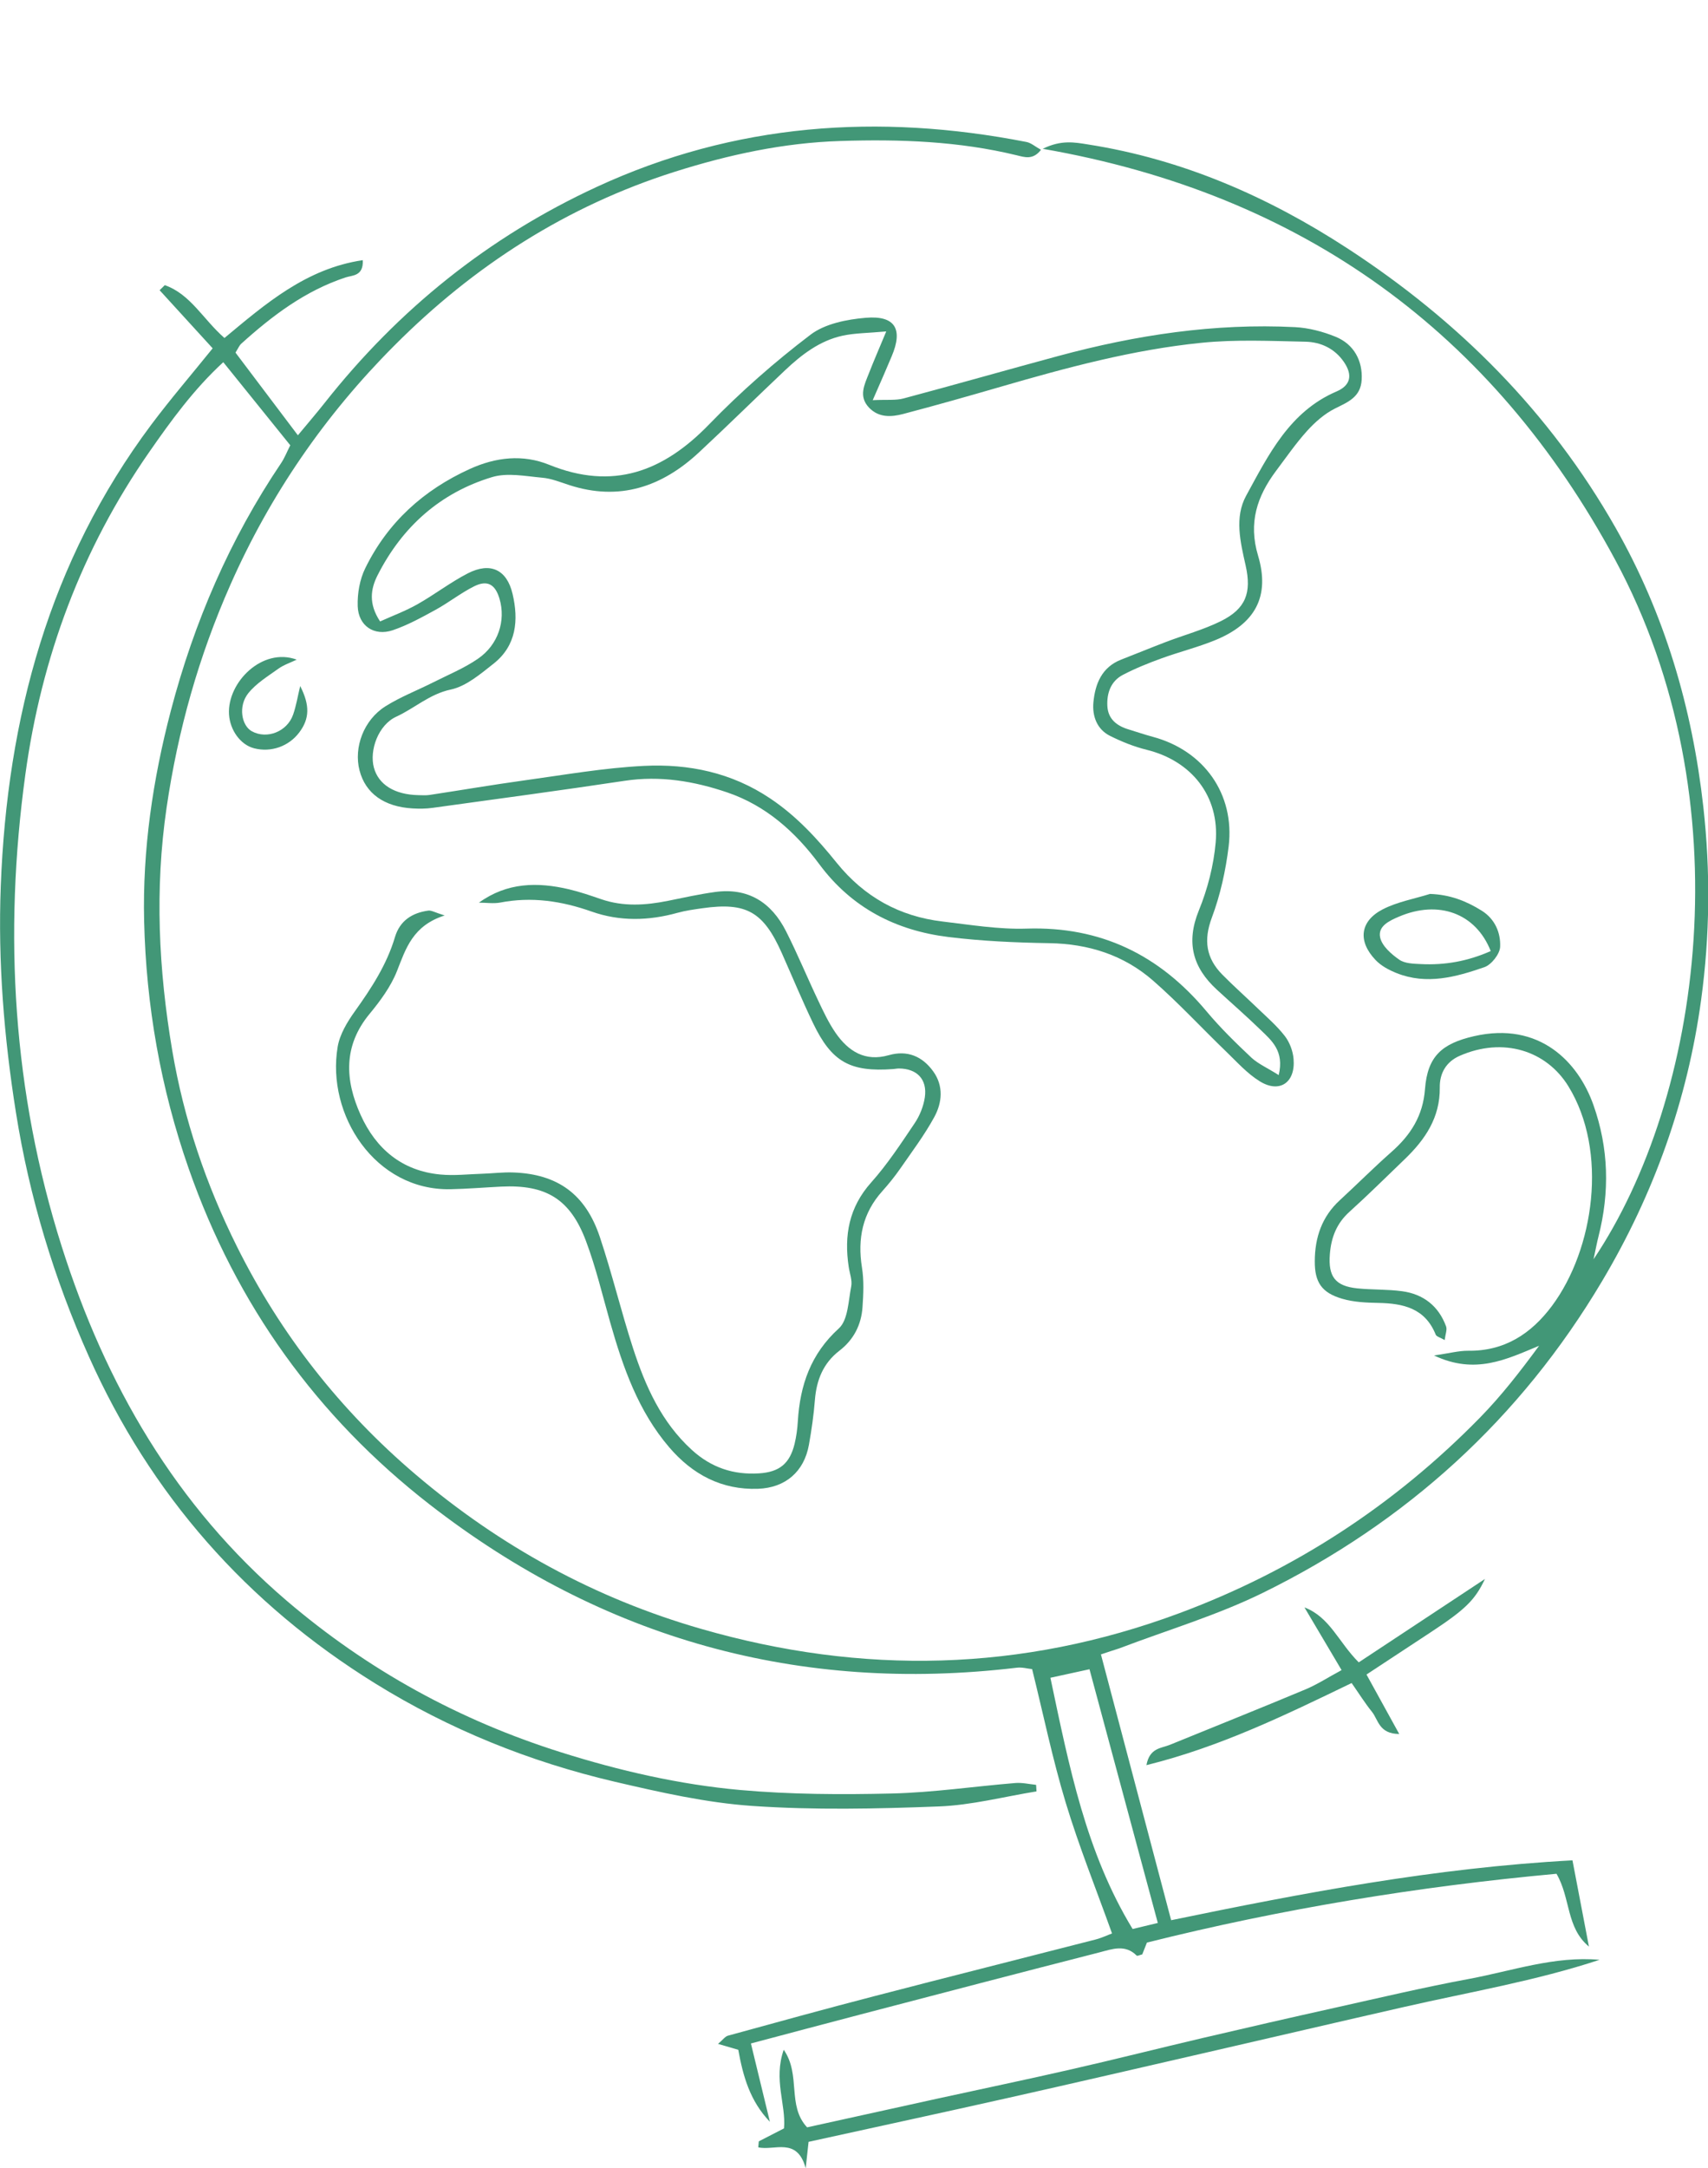 <svg width="145" height="184" viewBox="0 0 145 184" fill="none" xmlns="http://www.w3.org/2000/svg">
<g id="Frame" clip-path="url(#clip0_6612_36429)">
<path id="Vector" d="M93.463 140.393C95.442 147.879 97.398 155.283 99.424 162.949C110.676 160.626 121.821 158.501 133.494 157.868C133.956 160.286 134.424 162.734 134.892 165.187C132.943 163.576 133.345 161.068 132.137 159.008C120.429 160.083 108.839 161.975 97.368 164.847C97.249 165.152 97.101 165.51 96.971 165.85C96.781 165.892 96.55 166.011 96.497 165.952C95.525 164.967 94.405 165.402 93.368 165.671C86.572 167.408 79.782 169.188 72.998 170.961C69.911 171.767 66.836 172.591 63.749 173.409C64.294 175.665 64.827 177.857 65.36 180.054C63.678 178.31 63.079 176.191 62.676 173.946C62.196 173.803 61.705 173.659 60.958 173.444C61.361 173.104 61.556 172.812 61.805 172.746C65.953 171.606 70.095 170.465 74.26 169.385C80.505 167.761 86.762 166.191 93.013 164.585C93.546 164.447 94.05 164.202 94.405 164.071C93.066 160.334 91.603 156.704 90.471 152.966C89.357 149.288 88.581 145.509 87.621 141.64C87.242 141.605 86.774 141.467 86.329 141.521C67.843 143.724 51.164 139.079 36.475 127.67C26.924 120.249 20.057 110.72 16.016 99.156C13.634 92.337 12.407 85.328 12.236 78.164C12.093 72.128 12.97 66.157 14.505 60.306C16.478 52.796 19.512 45.757 23.855 39.315C24.163 38.861 24.364 38.33 24.643 37.786C22.765 35.458 20.916 33.165 18.955 30.735C16.442 33.046 14.523 35.697 12.662 38.371C6.933 46.611 3.514 55.787 2.151 65.734C0.29 79.298 1.09 92.69 5.238 105.771C8.947 117.467 14.902 127.771 24.323 135.825C31.226 141.724 38.999 145.987 47.638 148.703C52.603 150.268 57.664 151.432 62.824 151.898C67.102 152.28 71.422 152.298 75.718 152.196C79.213 152.112 82.703 151.593 86.199 151.306C86.78 151.259 87.372 151.402 87.959 151.462C87.971 151.647 87.983 151.832 87.994 152.017C85.227 152.465 82.466 153.193 79.681 153.295C74.42 153.498 69.135 153.611 63.891 153.253C59.945 152.984 56.016 152.089 52.147 151.187C44.96 149.503 38.158 146.763 31.854 142.858C20.945 136.1 12.781 126.852 7.537 115.096C4.586 108.487 2.495 101.597 1.351 94.397C0.338 88.021 -0.178 81.633 0.065 75.197C0.605 60.916 4.183 47.614 12.852 36.025C14.481 33.852 16.259 31.786 18.054 29.559C16.561 27.929 15.056 26.276 13.551 24.628C13.699 24.484 13.841 24.341 13.989 24.198C16.176 24.962 17.254 27.111 19.055 28.682C22.516 25.804 25.988 22.783 30.799 22.078C30.864 23.457 29.904 23.35 29.324 23.547C25.905 24.681 23.114 26.789 20.483 29.165C20.317 29.314 20.223 29.553 19.992 29.923C21.686 32.168 23.404 34.449 25.289 36.939C26.095 35.965 26.853 35.088 27.57 34.18C33.833 26.246 41.494 20.096 50.654 15.863C62.386 10.442 74.598 9.6 87.141 12.048C87.538 12.126 87.894 12.448 88.374 12.711C87.692 13.607 86.963 13.332 86.312 13.177C81.382 11.977 76.381 11.803 71.345 11.965C66.528 12.114 61.859 13.129 57.29 14.574C48.13 17.475 40.226 22.544 33.465 29.338C27.605 35.213 22.942 41.966 19.553 49.638C16.869 55.709 15.103 61.972 14.143 68.534C13.13 75.453 13.462 82.277 14.623 89.149C15.613 95 17.491 100.511 20.11 105.771C23.837 113.251 28.903 119.699 35.278 125.121C42.46 131.228 50.524 135.64 59.542 138.231C73.205 142.166 86.732 141.879 100.141 136.888C109.888 133.258 118.373 127.724 125.649 120.291C127.468 118.434 129.073 116.362 130.661 114.201C127.9 115.347 125.246 116.684 121.744 115.025C123.042 114.84 123.841 114.619 124.635 114.625C127.717 114.666 129.98 113.192 131.746 110.828C135.336 106.015 136.539 97.681 133.144 92.176C131.278 89.149 127.61 87.979 123.919 89.597C122.763 90.105 122.212 91.084 122.23 92.284C122.259 94.839 120.986 96.702 119.261 98.362C117.703 99.86 116.168 101.382 114.569 102.827C113.478 103.806 113.01 105 112.898 106.427C112.75 108.314 113.336 109.132 115.214 109.329C116.482 109.46 117.774 109.401 119.036 109.574C120.826 109.819 122.123 110.816 122.763 112.553C122.87 112.84 122.704 113.228 122.645 113.717C122.259 113.496 121.957 113.425 121.886 113.263C120.986 111.013 119.131 110.607 117.016 110.565C115.991 110.547 114.924 110.499 113.947 110.213C112.199 109.705 111.606 108.804 111.618 107.024C111.624 105.012 112.222 103.245 113.745 101.848C115.22 100.493 116.631 99.072 118.13 97.752C119.753 96.32 120.802 94.696 120.974 92.421C121.187 89.633 122.408 88.558 125.133 87.931C130.697 86.654 133.985 90.128 135.271 93.764C136.575 97.436 136.663 101.156 135.704 104.923C135.567 105.448 135.473 105.986 135.283 106.863C144.461 93.215 148.135 67.931 137.114 47.494C126.739 28.252 110.634 16.478 88.522 12.627C90.098 11.851 91.241 12.078 92.361 12.257C100.378 13.511 107.654 16.687 114.415 21.093C123.806 27.213 131.568 34.962 137.149 44.778C141.321 52.115 143.661 60.056 144.603 68.468C145.213 73.949 145.16 79.388 144.42 84.821C143.258 93.358 140.408 101.317 136.018 108.702C129.062 120.416 119.374 129.18 107.257 135.145C103.341 137.073 99.098 138.327 95.01 139.885C94.553 140.034 94.109 140.172 93.463 140.393ZM89.174 142.375C90.773 149.945 92.189 157.175 96.153 163.695C96.906 163.516 97.564 163.355 98.292 163.181C96.343 155.933 94.441 148.871 92.492 141.652C91.289 141.915 90.311 142.13 89.174 142.375Z" fill="#429777"/>
<path id="Vector_2" d="M74.089 33.958C75.303 33.899 76.044 33.994 76.719 33.809C81.104 32.639 85.471 31.391 89.85 30.209C96.433 28.43 103.11 27.415 109.942 27.761C111.103 27.821 112.306 28.137 113.39 28.579C114.954 29.218 115.689 30.633 115.6 32.221C115.517 33.708 114.427 34.12 113.319 34.675C112.442 35.117 111.648 35.815 110.979 36.55C110.019 37.612 109.195 38.806 108.33 39.959C106.719 42.114 105.966 44.359 106.801 47.147C107.838 50.616 106.559 52.938 103.152 54.329C101.676 54.932 100.118 55.32 98.619 55.864C97.499 56.27 96.385 56.717 95.33 57.267C94.305 57.798 93.95 58.819 94.009 59.917C94.068 61.028 94.821 61.601 95.816 61.9C96.504 62.109 97.179 62.341 97.866 62.526C102.192 63.685 104.84 67.368 104.307 71.816C104.058 73.864 103.602 75.942 102.879 77.87C102.162 79.787 102.393 81.309 103.768 82.706C104.722 83.673 105.741 84.575 106.719 85.518C107.524 86.294 108.383 87.029 109.065 87.906C109.48 88.438 109.764 89.19 109.817 89.865C109.989 91.871 108.626 92.802 106.944 91.757C105.877 91.1 105.006 90.115 104.088 89.232C102.014 87.232 100.059 85.112 97.896 83.22C95.401 81.04 92.409 80.091 89.079 80.037C86.218 79.99 83.338 79.864 80.5 79.512C76.062 78.963 72.311 77.052 69.556 73.339C67.524 70.598 65.023 68.359 61.735 67.243C58.92 66.288 56.041 65.804 53.037 66.258C47.603 67.076 42.158 67.804 36.713 68.556C36.162 68.634 35.593 68.634 35.042 68.604C32.607 68.467 31.025 67.327 30.521 65.374C30.018 63.428 30.871 61.1 32.725 59.935C33.999 59.135 35.427 58.586 36.778 57.905C38.052 57.261 39.397 56.711 40.57 55.905C42.306 54.717 42.952 52.663 42.407 50.813C42.046 49.595 41.388 49.195 40.262 49.75C39.124 50.317 38.105 51.129 36.986 51.744C35.806 52.389 34.61 53.051 33.342 53.481C31.765 54.013 30.421 53.111 30.367 51.44C30.332 50.365 30.539 49.165 31.013 48.21C32.921 44.323 35.955 41.583 39.883 39.797C42.099 38.788 44.392 38.538 46.614 39.439C52.024 41.63 56.296 40.042 60.2 36.012C62.861 33.266 65.764 30.716 68.804 28.406C70.036 27.469 71.891 27.104 73.502 26.967C76.003 26.758 76.678 27.934 75.7 30.233C75.268 31.272 74.818 32.293 74.089 33.958ZM108.555 91.232C109.047 89.184 107.951 88.3 107.015 87.393C105.812 86.223 104.544 85.124 103.312 83.99C101.261 82.109 100.669 79.99 101.771 77.273C102.518 75.446 103.033 73.446 103.205 71.482C103.549 67.547 101.143 64.562 97.339 63.625C96.272 63.362 95.224 62.938 94.24 62.449C93.114 61.888 92.717 60.753 92.824 59.601C92.972 58.043 93.529 56.622 95.176 55.977C96.438 55.487 97.695 54.968 98.963 54.484C100.521 53.887 102.156 53.446 103.643 52.711C105.765 51.66 106.268 50.299 105.747 47.983C105.302 46.007 104.787 43.905 105.788 42.072C107.69 38.597 109.474 34.932 113.455 33.224C114.67 32.705 114.848 31.827 114.095 30.723C113.313 29.576 112.128 29.027 110.825 28.997C107.874 28.937 104.899 28.794 101.972 29.093C96.178 29.678 90.555 31.194 84.961 32.818C82.206 33.618 79.451 34.4 76.678 35.129C75.659 35.397 74.598 35.457 73.769 34.585C72.862 33.624 73.395 32.633 73.769 31.672C74.166 30.651 74.604 29.648 75.238 28.125C73.644 28.269 72.554 28.263 71.517 28.49C69.586 28.913 68.051 30.096 66.641 31.427C64.2 33.731 61.806 36.096 59.347 38.382C56.195 41.32 52.581 42.544 48.332 41.165C47.574 40.92 46.809 40.603 46.027 40.538C44.617 40.412 43.083 40.096 41.785 40.484C37.389 41.809 34.147 44.693 32.056 48.813C31.469 49.965 31.268 51.231 32.269 52.735C33.342 52.252 34.432 51.846 35.439 51.278C36.897 50.454 38.236 49.416 39.723 48.651C41.625 47.678 43.029 48.329 43.515 50.401C44.036 52.622 43.847 54.783 41.903 56.317C40.789 57.195 39.581 58.234 38.271 58.514C36.464 58.897 35.202 60.102 33.638 60.819C32.109 61.523 31.345 63.679 31.742 65.141C32.133 66.586 33.502 67.434 35.516 67.476C35.836 67.482 36.162 67.506 36.476 67.458C39.148 67.052 41.809 66.598 44.481 66.228C47.876 65.762 51.271 65.159 54.684 64.992C58.47 64.807 62.108 65.559 65.379 67.751C67.613 69.243 69.384 71.171 71.037 73.225C73.378 76.121 76.37 77.769 80.014 78.199C82.384 78.479 84.778 78.879 87.148 78.802C93.446 78.599 98.423 81.034 102.429 85.823C103.608 87.232 104.929 88.521 106.268 89.781C106.861 90.306 107.625 90.641 108.555 91.232Z" fill="#429777"/>
<path id="Vector_3" d="M40.659 76.6C43.047 74.874 45.636 74.838 48.302 75.465C49.232 75.686 50.139 75.997 51.04 76.307C52.918 76.952 54.802 76.827 56.704 76.445C58.025 76.176 59.347 75.883 60.686 75.698C63.494 75.304 65.485 76.564 66.729 79.024C67.707 80.952 68.531 82.958 69.461 84.91C69.905 85.848 70.356 86.809 70.942 87.657C72.026 89.215 73.442 90.117 75.451 89.543C77.021 89.096 78.301 89.633 79.225 90.917C80.12 92.153 79.984 93.573 79.314 94.797C78.473 96.338 77.406 97.753 76.405 99.198C75.949 99.854 75.439 100.481 74.906 101.078C73.223 102.947 72.785 105.114 73.176 107.568C73.354 108.661 73.3 109.807 73.223 110.917C73.123 112.422 72.471 113.694 71.256 114.625C69.893 115.676 69.319 117.097 69.182 118.786C69.082 120.064 68.898 121.347 68.673 122.607C68.264 124.888 66.676 126.255 64.353 126.339C61.261 126.446 58.79 125.127 56.811 122.816C54.192 119.759 52.894 116.052 51.81 112.249C51.152 109.938 50.595 107.58 49.754 105.335C48.415 101.747 46.353 100.511 42.549 100.696C41.115 100.768 39.681 100.887 38.247 100.917C31.842 101.048 27.695 94.594 28.666 88.833C28.844 87.776 29.478 86.725 30.118 85.83C31.522 83.866 32.832 81.872 33.531 79.519C33.946 78.128 34.994 77.46 36.363 77.274C36.618 77.239 36.902 77.424 37.749 77.686C35.036 78.552 34.455 80.492 33.697 82.415C33.175 83.728 32.281 84.94 31.374 86.039C29.128 88.755 29.282 91.663 30.616 94.612C31.919 97.502 34.141 99.365 37.382 99.669C38.567 99.783 39.77 99.639 40.967 99.603C41.844 99.574 42.721 99.46 43.592 99.496C47.331 99.633 49.706 101.329 50.921 104.965C51.964 108.081 52.728 111.287 53.742 114.41C54.79 117.628 56.147 120.685 58.736 123.043C60.383 124.542 62.256 125.163 64.424 125.031C66.161 124.924 67.049 124.207 67.458 122.518C67.606 121.897 67.695 121.252 67.731 120.607C67.92 117.538 68.827 114.894 71.215 112.726C71.997 112.016 72.02 110.398 72.263 109.168C72.364 108.649 72.133 108.063 72.05 107.502C71.647 104.834 72.074 102.451 73.958 100.344C75.339 98.797 76.488 97.042 77.649 95.317C78.082 94.678 78.402 93.878 78.514 93.114C78.734 91.585 77.839 90.678 76.31 90.672C76.15 90.672 75.99 90.708 75.836 90.72C72.169 90.988 70.61 90.129 69.022 86.821C68.086 84.869 67.257 82.869 66.374 80.886C64.81 77.37 63.364 76.546 59.643 77.071C58.932 77.173 58.215 77.269 57.522 77.46C55.069 78.14 52.627 78.206 50.216 77.352C47.68 76.457 45.126 76.074 42.454 76.594C41.891 76.695 41.269 76.6 40.659 76.6Z" fill="#429777"/>
<path id="Vector_4" d="M68.643 181.756C68.59 182.263 68.531 182.801 68.4 183.995C67.665 181.308 65.734 182.538 64.371 182.221C64.389 182.054 64.401 181.881 64.418 181.714C65.088 181.374 65.758 181.027 66.558 180.615C66.741 178.591 65.645 176.49 66.534 173.941C68.021 176.09 66.789 178.669 68.519 180.526C72.103 179.738 75.812 178.914 79.522 178.102C83.338 177.266 87.159 176.472 90.963 175.6C94.684 174.753 98.387 173.815 102.102 172.944C105.823 172.072 109.55 171.218 113.283 170.388C117.093 169.54 120.891 168.639 124.725 167.928C128.386 167.248 131.965 165.97 135.793 166.31C130.377 168.096 124.778 169.039 119.25 170.299C113.585 171.588 107.921 172.914 102.256 174.215C96.669 175.499 91.088 176.794 85.494 178.048C79.913 179.302 74.319 180.508 68.643 181.756Z" fill="#429777"/>
<path id="Vector_5" d="M115.35 141.067C118.941 138.697 122.384 136.422 126.063 133.992C125.216 135.795 124.374 136.595 121.453 138.518C119.664 139.694 117.875 140.87 116.008 142.1C116.938 143.79 117.792 145.33 118.787 147.145C117.063 147.139 117.009 145.933 116.476 145.27C115.878 144.53 115.374 143.718 114.746 142.822C109.135 145.533 103.583 148.243 97.326 149.79C97.593 148.315 98.588 148.363 99.317 148.064C103.151 146.5 106.996 144.966 110.818 143.366C111.831 142.942 112.773 142.327 113.893 141.724C112.809 139.891 111.778 138.148 110.741 136.404C112.903 137.228 113.638 139.36 115.35 141.067Z" fill="#429777"/>
<path id="Vector_6" d="M121.399 75.859C123.082 75.913 124.474 76.456 125.79 77.28C126.916 77.985 127.407 79.155 127.354 80.349C127.324 80.964 126.613 81.865 126.015 82.075C123.603 82.91 121.109 83.597 118.561 82.576C117.915 82.319 117.246 81.961 116.778 81.466C115.249 79.865 115.45 78.164 117.394 77.161C118.632 76.528 120.06 76.277 121.399 75.859ZM126.554 80.707C125.28 77.477 122.11 76.361 118.774 77.782C117.945 78.134 116.955 78.594 117.169 79.561C117.329 80.283 118.117 80.97 118.786 81.436C119.26 81.77 120.001 81.782 120.629 81.812C122.632 81.913 124.575 81.585 126.554 80.707Z" fill="#429777"/>
<path id="Vector_7" d="M25.189 55.978C24.661 56.234 24.081 56.419 23.613 56.76C22.724 57.398 21.74 57.996 21.071 58.837C20.212 59.918 20.496 61.566 21.379 62.055C22.659 62.76 24.383 62.091 24.887 60.634C25.147 59.888 25.272 59.094 25.485 58.217C26.32 59.858 26.279 60.993 25.408 62.151C24.519 63.339 23.008 63.87 21.574 63.5C20.413 63.202 19.524 61.966 19.441 60.611C19.287 57.906 22.273 54.903 25.189 55.978Z" fill="#429777"/>
</g>
<defs>
<clipPath id="clip0_6612_36429">
<rect width="145" height="184" fill="white"/>
</clipPath>
</defs>
</svg>
